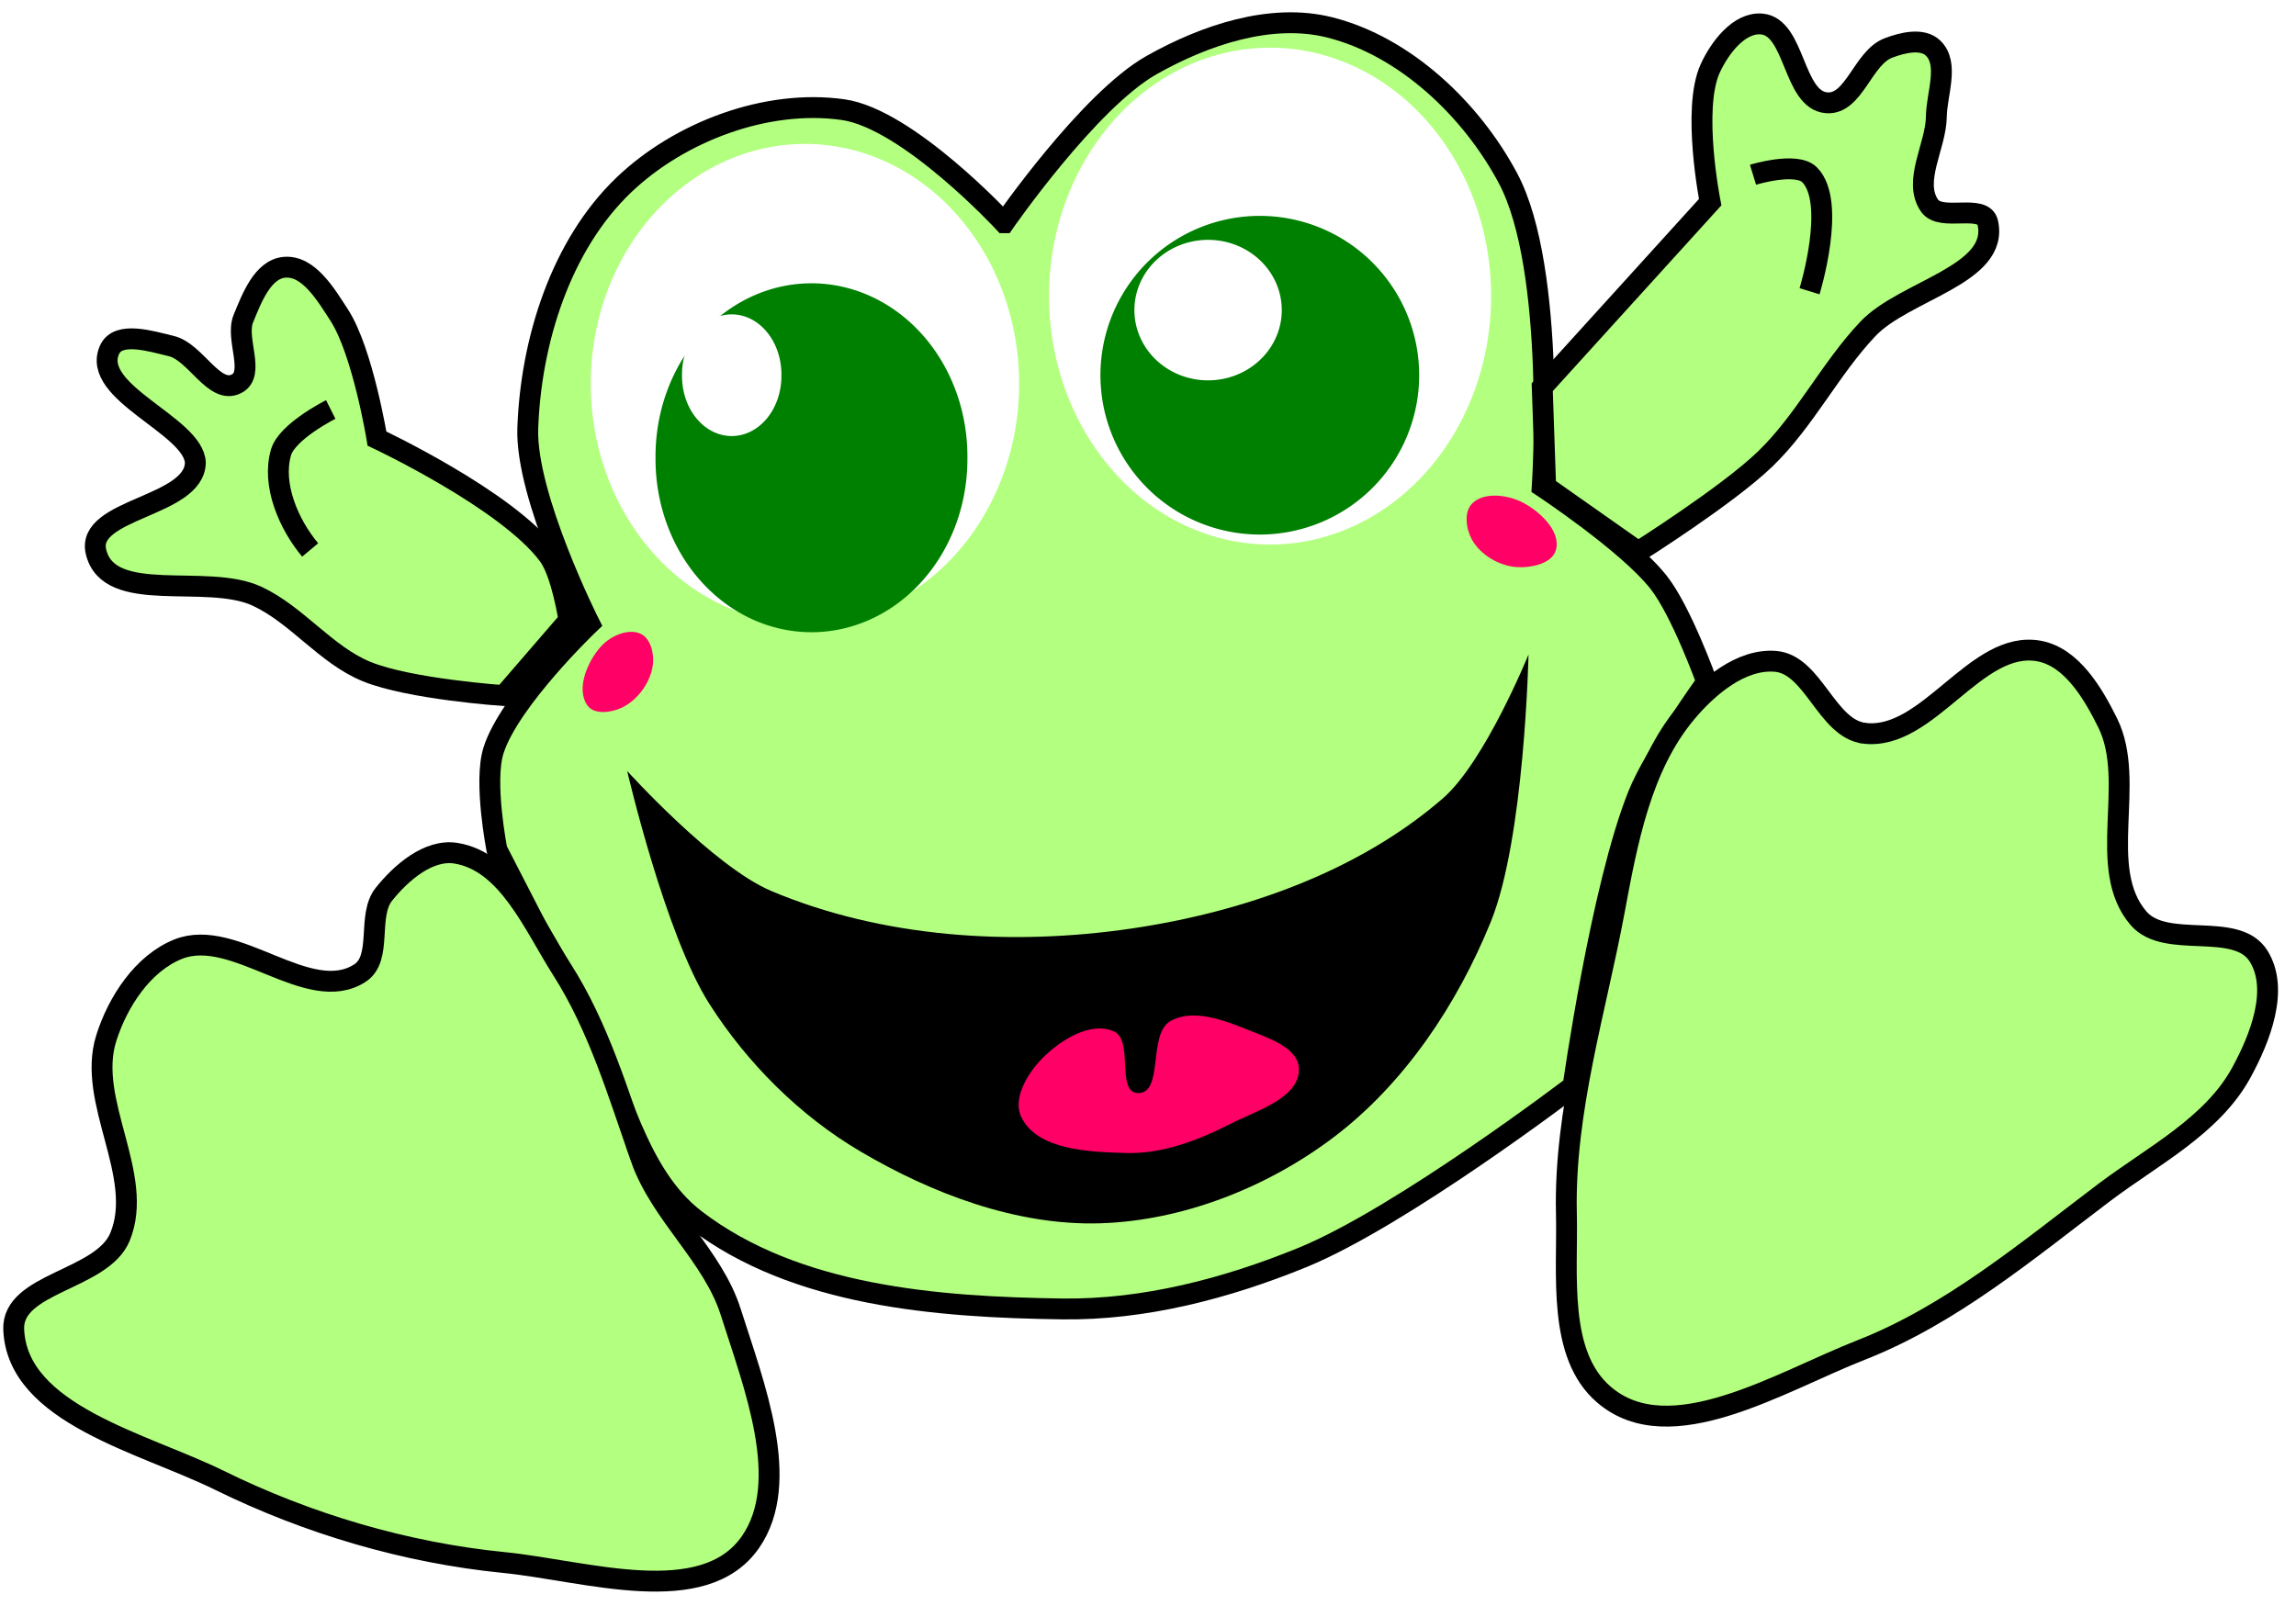 <?xml version="1.0" encoding="UTF-8" standalone="no"?>
<!-- Created with Inkscape (http://www.inkscape.org/) -->

<svg
   xmlns:dc="http://purl.org/dc/elements/1.1/"
   xmlns:cc="http://creativecommons.org/ns#"
   xmlns:rdf="http://www.w3.org/1999/02/22-rdf-syntax-ns#"
   xmlns:svg="http://www.w3.org/2000/svg"
   xmlns="http://www.w3.org/2000/svg"
   xmlns:sodipodi="http://sodipodi.sourceforge.net/DTD/sodipodi-0.dtd"
   xmlns:inkscape="http://www.inkscape.org/namespaces/inkscape"
   id="svg2"
   version="1.1"
   inkscape:version="0.48.2 r9819"
   width="220"
   height="155"
   sodipodi:docname="rana(2).svg">
  <defs
     id="defs6">
    <filter
       inkscape:collect="always"
       id="filter3815"
       x="-0.108"
       width="1.215"
       y="-0.135"
       height="1.271">
      <feGaussianBlur
         inkscape:collect="always"
         stdDeviation="0.387"
         id="feGaussianBlur3817" />
    </filter>
    <filter
       inkscape:collect="always"
       id="filter3819"
       x="-0.128"
       width="1.256"
       y="-0.113"
       height="1.226">
      <feGaussianBlur
         inkscape:collect="always"
         stdDeviation="0.361"
         id="feGaussianBlur3821" />
    </filter>
  </defs>
  <sodipodi:namedview
     pagecolor="#ffffff"
     bordercolor="#666666"
     borderopacity="1"
     objecttolerance="10"
     gridtolerance="10"
     guidetolerance="10"
     inkscape:pageopacity="0"
     inkscape:pageshadow="2"
     inkscape:window-width="1366"
     inkscape:window-height="713"
     id="namedview4"
     showgrid="false"
     inkscape:zoom="3.0451613"
     inkscape:cx="79.601371"
     inkscape:cy="78.485169"
     inkscape:window-x="0"
     inkscape:window-y="26"
     inkscape:window-maximized="1"
     inkscape:current-layer="svg2" />
  <path
     style="fill:#b3ff80;stroke:#000000;stroke-width:2;stroke-linecap:butt;stroke-linejoin:miter;stroke-opacity:1;stroke-miterlimit:4;stroke-dasharray:none"
     d="m 96.218,21.345 c 0,0 8.118,-11.718 14.121,-15.106 5.067,-2.859 11.435,-5.034 17.076,-3.612 7.23,1.822 13.57,7.869 17.076,14.449 4.661,8.748 3.284,29.555 3.284,29.555 0,0 8.187,5.403 11.165,9.195 2.177,2.772 4.597,9.523 4.597,9.523 0,0 -4.992,6.918 -6.568,10.837 -3.558,8.845 -6.239,27.913 -6.239,27.913 0,0 -16.468,12.551 -25.943,16.419 -7.255,2.962 -15.152,5.033 -22.987,4.926 -12.052,-0.164 -25.56,-1.22 -35.138,-8.538 -5.761,-4.403 -7.084,-12.655 -10.508,-19.047 -2.913,-5.438 -8.538,-16.419 -8.538,-16.419 0,0 -1.287,-6.495 -0.328,-9.523 1.533,-4.842 9.195,-12.15 9.195,-12.15 0,0 -6.139,-12.179 -5.911,-18.718 0.291,-8.349 3.157,-17.541 9.195,-23.316 5.354,-5.12 13.682,-8.262 21.017,-7.225 6.224,0.88 15.434,10.837 15.434,10.837 z"
     id="path2987"
     inkscape:connector-curvature="0"
     sodipodi:nodetypes="caaacacacaaaacacaaac" />
  <path
     style="fill:#b3ff80;stroke:#000000;stroke-width:2;stroke-linecap:butt;stroke-linejoin:miter;stroke-opacity:1;stroke-miterlimit:4;stroke-dasharray:none"
     d="M 52.542,53.199 C 48.591,47.889 36.123,42.034 36.123,42.034 c 0,0 -1.374,-8.362 -3.612,-11.822 -1.264,-1.954 -2.936,-4.803 -5.254,-4.597 -2.094,0.186 -3.142,2.981 -3.941,4.926 -0.795,1.934 1.207,5.291 -0.657,6.239 -2.142,1.09 -3.902,-3.054 -6.239,-3.612 -1.919,-0.459 -5.082,-1.462 -5.911,0.328 -1.904,4.113 8.042,7.264 8.21,10.837 -0.067,4.263 -10.497,4.387 -9.523,8.538 1.22,5.197 10.596,2.014 15.434,4.269 3.853,1.795 6.573,5.617 10.508,7.225 4.115,1.681 13.136,2.299 13.136,2.299 l 6.239,-7.225 c 0,0 -0.668,-4.49 -1.97,-6.239 z"
     id="path2989"
     inkscape:connector-curvature="0"
     sodipodi:nodetypes="acaaaaaacaaacca" />
  <path
     style="fill:#b3ff80;stroke:#000000;stroke-width:2;stroke-linecap:butt;stroke-linejoin:miter;stroke-miterlimit:4;stroke-opacity:1;stroke-dasharray:none"
     d="M 147.775,37.108 163.867,19.375 c 0,0 -1.773,-8.924 0,-12.807 0.903,-1.976 2.761,-4.449 4.926,-4.269 3.254,0.271 2.983,7.302 6.239,7.553 2.628,0.202 3.447,-4.317 5.911,-5.254 1.33,-0.506 3.238,-0.981 4.269,0 1.588,1.511 0.358,4.376 0.328,6.568 -0.038,2.854 -2.278,6.189 -0.657,8.538 1.102,1.597 5.16,-0.251 5.583,1.642 1.114,4.995 -7.979,6.46 -11.494,10.18 -3.64,3.852 -6.034,8.803 -9.852,12.479 -3.612,3.478 -12.15,8.867 -12.15,8.867 l -8.867,-6.239 z"
     id="path2991"
     inkscape:connector-curvature="0"
     sodipodi:nodetypes="ccaaaaaaaaaaccc" />
  <path
     style="fill:#b3ff80;stroke:#000000;stroke-width:2;stroke-linecap:butt;stroke-linejoin:miter;stroke-opacity:1;stroke-miterlimit:4;stroke-dasharray:none"
     d="m 178.644,70.275 c -3.632,-0.437 -4.891,-6.611 -8.538,-6.896 -3.276,-0.256 -6.428,2.407 -8.538,4.926 -4.337,5.175 -5.659,12.409 -6.896,19.047 -1.747,9.371 -4.808,19.148 -4.581,28.899 0.138,5.922 -0.882,13.554 3.596,17.404 6.318,5.433 16.871,-1.231 24.629,-4.269 8.623,-3.377 15.926,-9.525 23.316,-15.106 4.643,-3.506 10.351,-6.385 13.136,-11.494 1.8,-3.303 3.641,-7.978 1.642,-11.165 -2.134,-3.402 -8.872,-0.571 -11.494,-3.612 -4.124,-4.784 -0.158,-13.055 -2.955,-18.718 -1.406,-2.846 -3.448,-6.312 -6.568,-6.896 -6.065,-1.135 -10.622,8.619 -16.748,7.881 z"
     id="path2993"
     inkscape:connector-curvature="0"
     sodipodi:nodetypes="aaasasaaaaaaaa" />
  <path
     style="fill:#b3ff80;stroke:#000000;stroke-width:2;stroke-linecap:butt;stroke-linejoin:miter;stroke-opacity:1;stroke-miterlimit:4;stroke-dasharray:none"
     d="M 61.409,110.996 C 59.25,104.838 57.365,98.436 53.856,92.934 51.148,88.688 48.651,82.553 43.676,81.769 c -2.615,-0.412 -5.245,1.871 -6.896,3.941 -1.642,2.057 -0.086,6.128 -2.299,7.553 -4.92,3.168 -11.97,-4.47 -17.405,-2.299 -3.397,1.357 -5.797,5.049 -6.896,8.538 -1.913,6.07 3.749,13.167 1.314,19.047 -1.722,4.157 -10.369,4.37 -10.18,8.867 0.341,8.137 12.395,10.854 19.703,14.449 8.487,4.174 17.845,6.945 27.256,7.881 7.87,0.783 19.148,4.536 23.644,-1.97 3.988,-5.771 0.332,-15.007 -1.898,-22.034 -1.721,-5.425 -6.713,-9.333 -8.611,-14.746 z"
     id="path2995"
     inkscape:connector-curvature="0"
     sodipodi:nodetypes="saaaaaaaaaasas" />
  <path
     sodipodi:type="arc"
     style="fill:#ffffff;stroke:none"
     id="path2997"
     sodipodi:cx="91.128181"
     sodipodi:cy="36.779659"
     sodipodi:rx="20.524364"
     sodipodi:ry="22.987288"
     d="m 111.653,36.78 a 20.524,22.987 0 1 1 -41.049,0 20.524,22.987 0 1 1 41.049,0 z"
     transform="translate(-14,0)" />
  <path
     sodipodi:type="arc"
     style="fill:#ffffff;stroke:none"
     id="path2999"
     sodipodi:cx="119.69809"
     sodipodi:cy="52.378178"
     sodipodi:rx="21.181143"
     sodipodi:ry="23.808262"
     d="m 140.879,52.378 a 21.181,23.808 0 1 1 -42.362,0 21.181,23.808 0 1 1 42.362,0 z"
     transform="translate(2,-24)" />
  <path
     sodipodi:type="arc"
     style="fill:#008000;stroke:none"
     id="path3001"
     sodipodi:cx="71.753181"
     sodipodi:cy="41.869705"
     sodipodi:rx="14.941737"
     sodipodi:ry="16.583687"
     d="m 86.695,41.87 a 14.942,16.584 0 1 1 -29.883,0 14.942,16.584 0 1 1 29.883,0 z"
     transform="translate(6,2)" />
  <path
     sodipodi:type="arc"
     style="fill:#008000;stroke:none"
     id="path3005"
     sodipodi:cx="119.36971"
     sodipodi:cy="34.973518"
     sodipodi:rx="15.270127"
     sodipodi:ry="15.270126"
     d="m 134.64,34.974 a 15.27,15.27 0 1 1 -30.54,0 15.27,15.27 0 1 1 30.54,0 z"
     transform="translate(1.343,0.985)" />
  <path
     sodipodi:type="arc"
     style="fill:#ffffff;stroke:none"
     id="path3009"
     sodipodi:cx="70.111229"
     sodipodi:cy="35.958687"
     sodipodi:rx="4.7616525"
     sodipodi:ry="5.7468224"
     d="m 74.873,35.959 a 4.762,5.747 0 1 1 -9.523,0 4.762,5.747 0 1 1 9.523,0 z" />
  <path
     sodipodi:type="arc"
     style="fill:#ffffff;stroke:none"
     id="path3011"
     sodipodi:cx="115.75742"
     sodipodi:cy="29.71928"
     sodipodi:rx="7.0603814"
     sodipodi:ry="6.7319913"
     d="m 122.818,29.719 a 7.06,6.732 0 1 1 -14.121,0 7.06,6.732 0 1 1 14.121,0 z" />
  <path
     style="fill:#000000;stroke:none;stroke-width:1px;stroke-linecap:butt;stroke-linejoin:miter;stroke-opacity:1"
     d="m 60.095,73.888 c 0,0 8.279,9.166 13.792,11.494 10.646,4.496 23.047,5.289 34.481,3.612 10.681,-1.566 21.73,-5.404 29.883,-12.479 4.041,-3.507 8.21,-13.792 8.21,-13.792 0,0 -0.371,17.624 -3.612,25.614 -3.21,7.913 -8.289,15.547 -15.106,20.689 -6.332,4.776 -14.404,7.968 -22.331,8.21 -7.996,0.243 -16.096,-2.834 -22.987,-6.896 C 76.624,106.919 71.6,101.895 67.977,96.218 63.73,89.565 60.095,73.888 60.095,73.888 z"
     id="path3013"
     inkscape:connector-curvature="0"
     sodipodi:nodetypes="caaacaaaaac" />
  <path
     style="fill:#ff0066;stroke:none;stroke-width:1px;stroke-linecap:butt;stroke-linejoin:miter;stroke-opacity:1"
     d="m 109.025,104.756 c 2.522,0.068 0.927,-5.648 3.12,-6.896 2.153,-1.226 5.09,-0.104 7.389,0.821 1.92,0.772 4.904,1.708 4.926,3.776 0.029,2.803 -4.072,3.976 -6.568,5.254 -3.085,1.58 -6.552,2.895 -10.016,2.791 -3.529,-0.105 -8.48,-0.269 -10.016,-3.448 -0.858,-1.777 0.592,-4.17 1.97,-5.583 1.718,-1.761 4.648,-3.626 6.896,-2.627 1.932,0.858 0.185,5.854 2.299,5.911 z"
     id="path3015"
     inkscape:connector-curvature="0"
     sodipodi:nodetypes="aaaaaaaaaa" />
  <path
     style="fill:#ff0066;stroke:none;stroke-width:1px;stroke-linecap:butt;stroke-linejoin:miter;stroke-opacity:1;filter:url(#filter3819)"
     d="m 61.409,60.752 c -1.184,-0.575 -2.88,0.187 -3.776,1.149 -1.339,1.438 -2.5,4.18 -1.314,5.747 0.662,0.874 2.296,0.639 3.284,0.164 1.519,-0.731 2.743,-2.432 2.956,-4.105 0.133,-1.049 -0.199,-2.494 -1.149,-2.956 z"
     id="path3038"
     inkscape:connector-curvature="0"
     sodipodi:nodetypes="aaaaaa" />
  <path
     style="fill:#ff0066;stroke:none;stroke-width:1px;stroke-linecap:butt;stroke-linejoin:miter;stroke-opacity:1;filter:url(#filter3815)"
     d="m 145.805,48.109 c -1.424,-0.702 -3.658,-0.978 -4.762,0.164 -0.799,0.827 -0.561,2.445 0,3.448 0.815,1.459 2.602,2.509 4.269,2.627 1.369,0.097 3.41,-0.319 3.776,-1.642 0.503,-1.815 -1.595,-3.765 -3.284,-4.597 z"
     id="path3040"
     inkscape:connector-curvature="0"
     sodipodi:nodetypes="aaaaaa" />
  <path
     style="fill:none;stroke:#000000;stroke-width:2;stroke-linecap:butt;stroke-linejoin:miter;stroke-opacity:1;stroke-miterlimit:4;stroke-dasharray:none"
     d="m 31.69,39.243 c 0,0 -4.173,2.094 -4.762,4.105 -0.915,3.124 0.757,6.926 2.791,9.359"
     id="path3042"
     inkscape:connector-curvature="0"
     sodipodi:nodetypes="cac" />
  <path
     style="fill:none;stroke:#000000;stroke-width:2;stroke-linecap:butt;stroke-linejoin:miter;stroke-opacity:1;stroke-miterlimit:4;stroke-dasharray:none"
     d="m 167.971,16.748 c 0,0 4.141,-1.277 5.418,0 2.632,2.632 1e-5,11.165 1e-5,11.165"
     id="path3044"
     inkscape:connector-curvature="0"
     sodipodi:nodetypes="cac" />
</svg>
